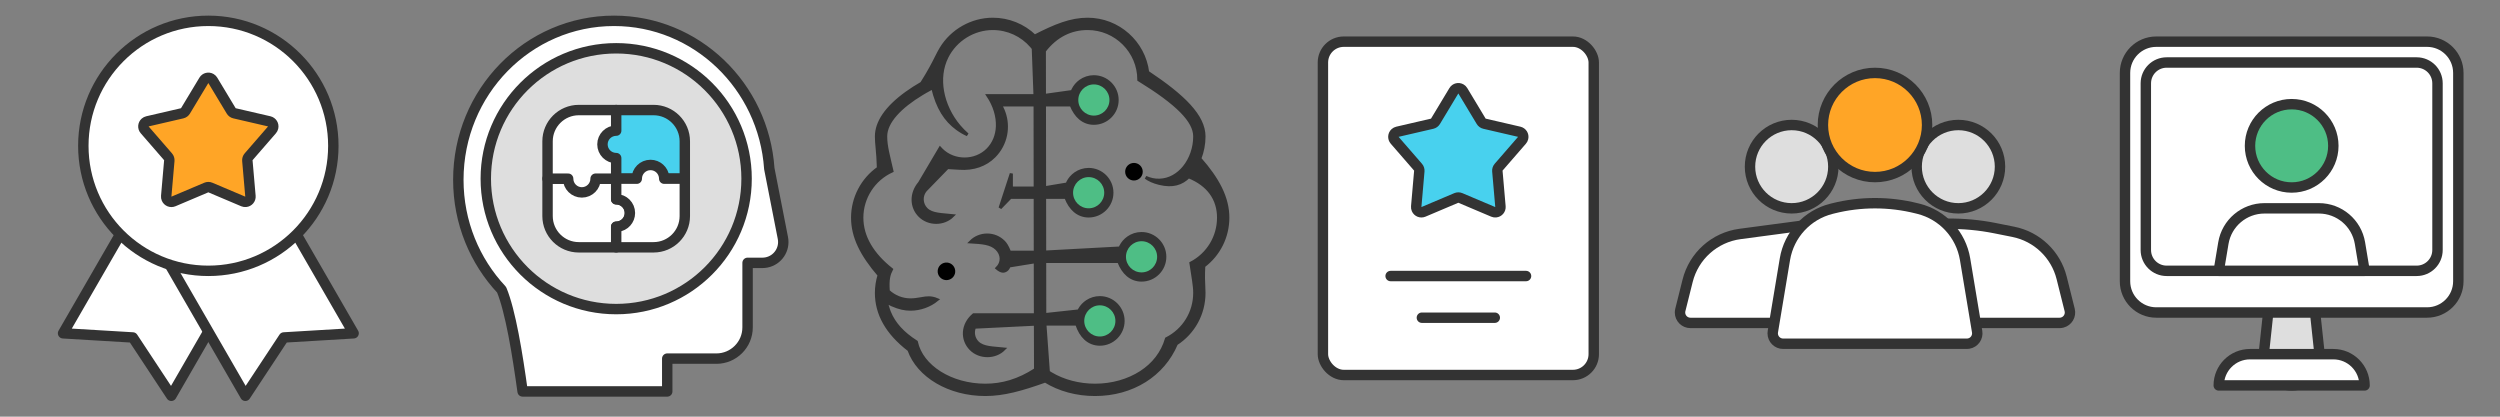 <?xml version="1.0" encoding="UTF-8"?>
<svg width="240px" height="40px" viewBox="0 0 240 40" version="1.1" xmlns="http://www.w3.org/2000/svg" xmlns:xlink="http://www.w3.org/1999/xlink">
    <rect x="0" y="0" width="240" height="40" fill="#808080" stroke="none"/>
    <title>Booking form</title>
    <g id="Page-1" stroke="none" stroke-width="1" fill="none" fill-rule="evenodd">
        <g id="Booking-form">
            <g id="complex-problems" transform="translate(80, 0)" fill-rule="nonzero">
                <g id="Group-2" transform="translate(2, 2)">
                    <path d="M22.41,-0.15 C23.888,-0.15 25.245,0.408 26.275,1.328 C27.295,2.239 27.993,3.504 28.172,4.935 C31.628,7.233 33.58,9.148 33.58,11.097 C33.58,11.829 33.443,12.548 33.178,13.223 C34.922,15.199 35.869,16.988 35.869,18.897 C35.869,20.736 35.01,22.442 33.56,23.534 C33.507,24.484 33.536,25.064 33.56,25.528 C33.571,25.743 33.58,25.934 33.58,26.124 C33.58,28.116 32.583,29.934 30.929,31.001 C30.288,32.514 29.231,33.721 27.902,34.555 C26.544,35.406 24.901,35.869 23.125,35.869 C21.352,35.869 19.687,35.413 18.341,34.575 C16.069,35.386 14.345,35.869 12.593,35.869 C10.856,35.869 9.246,35.426 7.961,34.672 C6.667,33.913 5.703,32.839 5.262,31.585 C3.152,29.972 2.139,28.134 2.139,26.124 C2.139,25.546 2.226,24.966 2.397,24.412 C0.716,22.459 -0.15,20.744 -0.15,18.897 C-0.15,16.997 0.788,15.219 2.329,14.138 C2.309,13.31 2.254,12.712 2.209,12.214 C2.17,11.796 2.139,11.448 2.139,11.097 C2.139,9.751 3.07,8.344 5.004,6.944 C5.48,6.599 5.984,6.28 6.484,5.993 C7.224,4.823 7.601,4.075 7.889,3.503 C8.053,3.177 8.189,2.907 8.346,2.649 C9.393,0.927 11.301,-0.15 13.309,-0.15 C14.823,-0.15 16.256,0.433 17.331,1.47 C19.303,0.458 20.796,-0.15 22.41,-0.15 Z M22.41,0.734 C20.824,0.734 19.381,1.419 18.257,2.882 L18.257,2.882 L18.263,7.166 L20.934,6.791 L21.009,6.619 C21.174,6.284 21.418,5.999 21.716,5.785 C22.084,5.522 22.533,5.369 23.011,5.369 C23.626,5.369 24.184,5.619 24.588,6.024 C24.991,6.428 25.242,6.985 25.242,7.6 C25.242,8.215 24.991,8.773 24.588,9.177 C24.184,9.581 23.626,9.832 23.011,9.832 C22.532,9.832 22.081,9.679 21.688,9.347 C21.353,9.063 21.059,8.645 20.83,8.073 L20.83,8.073 L18.264,8.073 L18.276,16.031 L20.441,15.669 L20.518,15.499 C20.684,15.168 20.93,14.887 21.227,14.677 C21.593,14.419 22.038,14.269 22.511,14.269 C23.125,14.269 23.683,14.519 24.087,14.923 C24.491,15.327 24.741,15.885 24.741,16.5 C24.741,17.115 24.491,17.673 24.087,18.077 C23.683,18.481 23.125,18.731 22.511,18.731 C22.025,18.731 21.568,18.574 21.174,18.236 C20.837,17.946 20.545,17.521 20.323,16.942 L20.323,16.942 L18.277,16.942 L18.285,22.203 L25.524,21.812 L25.6,21.644 C25.767,21.317 26.01,21.039 26.305,20.831 C26.671,20.572 27.115,20.423 27.589,20.423 C28.203,20.423 28.761,20.673 29.165,21.077 C29.569,21.481 29.819,22.039 29.819,22.654 C29.819,23.269 29.569,23.827 29.165,24.231 C28.761,24.635 28.203,24.885 27.589,24.885 C27.102,24.885 26.646,24.728 26.252,24.39 C25.915,24.1 25.623,23.675 25.401,23.096 L25.401,23.096 L18.286,23.096 L18.294,28.207 L21.568,27.852 L21.65,27.696 C21.825,27.392 22.068,27.136 22.355,26.946 C22.711,26.711 23.135,26.576 23.583,26.576 C24.198,26.576 24.756,26.827 25.16,27.231 C25.564,27.635 25.814,28.193 25.814,28.808 C25.814,29.422 25.564,29.98 25.16,30.384 C24.756,30.788 24.198,31.039 23.583,31.039 C23.073,31.039 22.597,30.866 22.198,30.499 C21.857,30.186 21.57,29.728 21.372,29.109 L21.372,29.109 L18.306,29.109 L18.64,33.716 L18.891,33.874 C20.087,34.59 21.583,34.984 23.125,34.984 C24.773,34.984 26.319,34.533 27.532,33.749 C28.714,32.986 29.58,31.906 29.987,30.523 C30.822,30.101 31.499,29.469 31.968,28.708 C32.436,27.947 32.696,27.059 32.696,26.124 C32.696,25.37 32.53,24.645 32.333,23.266 C33.15,22.84 33.813,22.208 34.272,21.452 C34.73,20.697 34.984,19.818 34.984,18.897 C34.984,18.041 34.76,17.214 34.229,16.502 C33.768,15.883 33.076,15.352 32.108,14.961 C31.793,15.28 31.413,15.533 30.92,15.654 C30.48,15.761 29.948,15.761 29.286,15.599 C28.729,15.462 28.307,15.265 27.985,15.028 C28.395,15.218 28.843,15.319 29.317,15.303 C30.269,15.273 31.09,14.783 31.683,14.05 C32.319,13.263 32.696,12.197 32.696,11.097 C32.696,9.609 31.042,7.946 27.332,5.659 C27.332,4.301 26.78,3.07 25.889,2.178 C24.998,1.287 23.767,0.734 22.41,0.734 Z M13.309,0.734 C12.386,0.734 11.494,1.002 10.728,1.475 C9.962,1.949 9.322,2.63 8.908,3.456 C8.394,4.48 8.282,5.633 8.48,6.762 C8.693,7.977 9.265,9.164 10.086,10.132 C10.329,10.418 10.595,10.686 10.878,10.932 C10.526,10.772 10.194,10.578 9.883,10.35 C8.783,9.544 7.999,8.369 7.541,6.414 L7.541,6.414 L6.853,6.793 L6.504,6.999 C5.473,7.621 4.6,8.294 3.983,8.994 C3.38,9.678 3.023,10.386 3.023,11.097 C3.023,12.063 3.303,13.001 3.623,14.412 C2.746,14.811 2.024,15.451 1.521,16.231 C1.018,17.012 0.734,17.933 0.734,18.897 C0.734,20.749 1.763,22.43 3.574,23.861 C3.339,24.315 3.183,24.796 3.272,25.946 C3.851,26.49 4.61,26.793 5.412,26.793 C5.787,26.793 6.151,26.729 6.538,26.662 C6.941,26.592 7.369,26.518 7.96,26.767 C7.26,27.342 6.323,27.677 5.414,27.677 C4.876,27.677 4.359,27.576 3.63,27.26 L3.63,27.26 L3.056,26.975 L3.297,27.75 L3.386,27.987 C3.832,29.083 4.678,30.006 5.965,30.825 C6.221,32.017 7.055,33.048 8.222,33.785 C9.414,34.538 10.954,34.984 12.593,34.984 C14.2,34.984 15.77,34.544 17.415,33.474 L17.415,33.474 L17.403,29.116 L11.552,29.404 L11.5,29.548 C11.442,29.743 11.43,29.948 11.462,30.146 C11.505,30.418 11.632,30.677 11.838,30.884 C12.375,31.421 13.316,31.398 14.367,31.509 C13.949,31.928 13.37,32.139 12.789,32.139 C12.21,32.139 11.631,31.928 11.213,31.509 C10.766,31.062 10.548,30.47 10.589,29.87 C10.629,29.289 10.911,28.698 11.47,28.224 L11.47,28.224 L17.401,28.224 L17.391,23.122 L14.874,23.53 L14.828,23.641 C14.759,23.784 14.662,23.906 14.512,23.979 C14.352,24.058 14.126,24.086 13.72,23.749 C13.994,23.475 14.121,23.148 14.115,22.824 C14.109,22.481 13.956,22.144 13.683,21.878 C13.128,21.335 12.29,21.286 11.192,21.219 C11.613,20.797 12.172,20.566 12.769,20.566 C13.365,20.566 13.924,20.797 14.346,21.219 C14.519,21.393 14.663,21.589 14.923,22.212 L14.923,22.212 L17.39,22.212 L17.382,16.942 L15.002,16.942 L14.01,17.964 L15.088,14.663 L15.088,16.058 L17.381,16.058 L17.371,8.073 L14.057,8.073 L14.301,8.603 L14.397,8.856 C14.629,9.536 14.672,10.254 14.538,10.94 C14.387,11.703 14.017,12.425 13.438,13.004 C12.62,13.823 11.469,14.252 10.086,14.149 L10.086,14.149 L8.962,14.081 L6.85,16.254 L6.761,16.369 C6.597,16.607 6.518,16.893 6.529,17.177 C6.541,17.505 6.672,17.831 6.922,18.081 C7.462,18.621 8.404,18.592 9.451,18.706 C9.028,19.129 8.451,19.342 7.873,19.342 C7.296,19.342 6.719,19.129 6.297,18.706 C5.878,18.288 5.661,17.743 5.66,17.176 C5.66,16.632 5.859,16.066 6.277,15.573 L6.277,15.573 L8.248,12.236 L8.392,12.389 C8.985,12.976 9.791,13.269 10.597,13.269 C11.407,13.269 12.218,12.973 12.813,12.378 C13.415,11.776 13.72,10.988 13.754,10.14 C13.792,9.173 13.479,8.129 12.853,7.189 L12.853,7.189 L17.365,7.189 L17.196,2.641 L17.036,2.445 C16.105,1.362 14.754,0.734 13.309,0.734 Z" id="Combined-Shape" stroke="#333333" stroke-width="0.3" fill="#333333"></path>
                    <path d="M23.583,27.311 C24.409,27.311 25.079,27.982 25.079,28.808 C25.079,29.633 24.409,30.304 23.583,30.304 C22.758,30.304 22.088,29.633 22.088,28.808 C22.088,27.982 22.758,27.311 23.583,27.311 Z M27.589,21.157 C28.414,21.157 29.084,21.828 29.084,22.654 C29.084,23.479 28.414,24.15 27.589,24.15 C26.763,24.15 26.093,23.479 26.093,22.654 C26.093,21.828 26.763,21.157 27.589,21.157 Z M22.511,15.003 C23.336,15.003 24.006,15.674 24.006,16.5 C24.006,17.325 23.336,17.997 22.511,17.997 C21.686,17.997 21.015,17.325 21.015,16.5 C21.015,15.674 21.686,15.003 22.511,15.003 Z M23.011,6.104 C23.837,6.104 24.507,6.775 24.507,7.6 C24.507,8.426 23.837,9.097 23.011,9.097 C22.186,9.097 21.516,8.426 21.516,7.6 C21.516,6.775 22.186,6.104 23.011,6.104 Z" id="Combined-Shape" fill="#4EBE85"></path>
                    <path d="M8.931,23.206 C8.697,23.186 8.464,23.265 8.29,23.424 C8.133,23.567 8.037,23.763 8.019,23.975 C7.999,24.2 8.069,24.419 8.215,24.591 C8.36,24.763 8.563,24.869 8.788,24.888 C8.812,24.89 8.836,24.891 8.86,24.891 C9.071,24.891 9.273,24.812 9.429,24.67 C9.586,24.526 9.682,24.33 9.701,24.118 C9.701,24.118 9.701,24.118 9.7,24.118 C9.739,23.654 9.395,23.245 8.931,23.206 Z" id="Path" fill="#000000"></path>
                    <path d="M27.447,13.878 C27.447,13.878 27.447,13.878 27.446,13.877 C27.288,13.724 27.079,13.641 26.86,13.641 C26.629,13.641 26.413,13.732 26.252,13.898 C26.096,14.06 26.012,14.273 26.016,14.499 C26.019,14.724 26.11,14.934 26.272,15.09 C26.272,15.09 26.272,15.091 26.273,15.091 C26.431,15.244 26.64,15.328 26.859,15.328 C27.09,15.328 27.306,15.236 27.467,15.07 C27.789,14.736 27.781,14.202 27.447,13.878 Z" id="Path" fill="#000000"></path>
                </g>
            </g>
            <g id="logical-aptitude" transform="translate(40, 0)" stroke="#333333" stroke-linejoin="round">
                <g id="Group" transform="translate(4, 2)">
                    <path d="M14.945,0 C22.845,0 29.314,6.26 29.853,14.186 L31.158,20.85 C31.37,21.934 30.664,22.984 29.58,23.197 C29.453,23.221 29.324,23.234 29.195,23.234 L27.768,23.234 L27.768,23.234 L27.768,29.428 C27.768,31.085 26.425,32.428 24.768,32.428 C24.768,32.428 24.768,32.428 24.768,32.428 L20.055,32.427 L20.055,32.427 L20.055,35.578 L6.171,35.578 C5.68,32.009 5.008,27.877 4.155,25.817 C1.581,23.077 0,19.357 0,15.26 C0,6.832 6.691,0 14.945,0 Z" id="Path" fill="#FFFFFF"></path>
                    <circle id="Oval" fill="#DEDEDE" cx="15.154" cy="15.154" r="12.518"></circle>
                    <path d="M15.154,15.154 L15.154,17.13 C15.881,17.13 16.471,17.72 16.471,18.448 C16.471,19.176 15.881,19.766 15.154,19.766 L15.154,19.766 L15.154,21.742 L11.565,21.742 C9.908,21.742 8.565,20.399 8.565,18.742 L8.565,15.154 L15.154,15.154 Z" id="Combined-Shape" fill="#FFFFFF"></path>
                    <path d="M8.565,15.154 L8.565,11.565 C8.565,9.908 9.908,8.565 11.565,8.565 L15.154,8.565 L15.154,15.154 L13.177,15.154 C13.177,15.881 12.587,16.471 11.859,16.471 C11.132,16.471 10.542,15.881 10.542,15.154 L10.542,15.154 L8.565,15.154 Z" id="Combined-Shape" fill="#FFFFFF"></path>
                    <path d="M18.742,8.565 C20.399,8.565 21.742,9.908 21.742,11.565 L21.742,15.154 L15.154,15.154 L15.154,13.177 C14.426,13.177 13.836,12.587 13.836,11.859 C13.836,11.132 14.426,10.542 15.154,10.542 L15.154,10.542 L15.154,8.565 L18.742,8.565 Z" id="Combined-Shape" fill="#48D1EE"></path>
                    <path d="M18.448,13.836 C19.13,13.836 19.691,14.354 19.759,15.019 L19.766,15.154 L21.742,15.154 L21.742,18.742 C21.742,20.399 20.399,21.742 18.742,21.742 L15.154,21.742 L15.154,19.766 L15.288,19.759 C15.953,19.691 16.471,19.13 16.471,18.448 C16.471,17.72 15.881,17.13 15.154,17.13 L15.154,17.13 L15.154,15.154 L17.13,15.154 C17.13,14.426 17.72,13.836 18.448,13.836 Z" id="Combined-Shape" fill="#FFFFFF"></path>
                </g>
            </g>
            <g id="Certificate" stroke="#333333" stroke-linejoin="round">
                <g id="Group-12" transform="translate(6, 2)">
                    <g id="Group-2" transform="translate(0, 17)" fill="#FFFFFF">
                        <polygon id="Rectangle" transform="translate(9, 9.5) rotate(-330) translate(-9, -9.5) " points="3 2 15 2 15 17 9 14 3 17"></polygon>
                        <polygon id="Rectangle" transform="translate(19, 9.5) scale(-1, 1) rotate(-330) translate(-19, -9.5) " points="13 2 25 2 25 17 19 14 13 17"></polygon>
                    </g>
                    <circle id="Oval" fill="#FFFFFF" cx="14" cy="12" r="12"></circle>
                    <path d="M13.805,16.003 L10.651,17.339 C10.396,17.447 10.103,17.328 9.995,17.074 C9.963,16.999 9.95,16.917 9.957,16.835 L10.254,13.422 C10.265,13.287 10.222,13.154 10.133,13.051 L7.887,10.464 C7.706,10.256 7.729,9.94 7.937,9.759 C7.999,9.705 8.072,9.668 8.152,9.649 L11.49,8.876 C11.621,8.846 11.735,8.763 11.805,8.647 L13.572,5.712 C13.714,5.475 14.021,5.399 14.258,5.541 C14.328,5.583 14.386,5.642 14.428,5.712 L16.195,8.647 C16.265,8.763 16.379,8.846 16.51,8.876 L19.848,9.649 C20.117,9.712 20.285,9.98 20.222,10.249 C20.204,10.329 20.166,10.403 20.113,10.464 L17.867,13.051 C17.778,13.154 17.735,13.287 17.746,13.422 L18.043,16.835 C18.067,17.111 17.863,17.353 17.588,17.377 C17.506,17.384 17.425,17.371 17.349,17.339 L14.195,16.003 C14.07,15.95 13.93,15.95 13.805,16.003 Z" id="Star" fill="#FFA526"></path>
                </g>
            </g>
            <g id="curriculum" transform="translate(120, 0)">
                <g id="Group-6" transform="translate(7, 4)">
                    <rect id="Rectangle" stroke="#333333" fill="#FFFFFF" stroke-linejoin="round" x="0" y="0" width="26" height="32" rx="2"></rect>
                    <path d="M12.805,15.003 L9.651,16.339 C9.396,16.447 9.103,16.328 8.995,16.074 C8.963,15.999 8.95,15.917 8.957,15.835 L9.254,12.422 C9.265,12.287 9.222,12.154 9.133,12.051 L6.887,9.464 C6.706,9.256 6.729,8.94 6.937,8.759 C6.999,8.705 7.072,8.668 7.152,8.649 L10.49,7.876 C10.621,7.846 10.735,7.763 10.805,7.647 L12.572,4.712 C12.714,4.475 13.021,4.399 13.258,4.541 C13.328,4.583 13.386,4.642 13.428,4.712 L15.195,7.647 C15.265,7.763 15.379,7.846 15.51,7.876 L18.848,8.649 C19.117,8.712 19.285,8.98 19.222,9.249 C19.204,9.329 19.166,9.403 19.113,9.464 L16.867,12.051 C16.778,12.154 16.735,12.287 16.746,12.422 L17.043,15.835 C17.067,16.111 16.863,16.353 16.588,16.377 C16.506,16.384 16.425,16.371 16.349,16.339 L13.195,15.003 C13.07,14.95 12.93,14.95 12.805,15.003 Z" id="Star" stroke="#333333" fill="#48D1EE" stroke-linejoin="round"></path>
                    <path d="M6.5,22 L19.5,22 C19.776,22 20,22.224 20,22.5 C20,22.776 19.776,23 19.5,23 L6.5,23 C6.224,23 6,22.776 6,22.5 C6,22.224 6.224,22 6.5,22 Z" id="Rectangle" fill="#333333"></path>
                    <path d="M9.5,26 L16.5,26 C16.776,26 17,26.224 17,26.5 C17,26.776 16.776,27 16.5,27 L9.5,27 C9.224,27 9,26.776 9,26.5 C9,26.224 9.224,26 9.5,26 Z" id="Rectangle" fill="#333333"></path>
                </g>
            </g>
            <g id="Students" transform="translate(160, 0)" stroke="#333333" stroke-linejoin="round">
                <g id="Group-4" transform="translate(1, 7)">
                    <circle id="Oval" fill="#DEDEDE" cx="11" cy="9" r="4"></circle>
                    <circle id="Oval" fill="#DEDEDE" cx="27" cy="9" r="4"></circle>
                    <path d="M6.039,15.461 L14.784,14.296 C16.228,14.103 17.697,14.348 19,15 C20.269,15.635 21.198,16.792 21.542,18.169 L23,24 L23,24 L1.281,24 C0.728,24 0.281,23.552 0.281,23 C0.281,22.918 0.291,22.837 0.311,22.757 L1.012,19.954 C1.608,17.567 3.601,15.787 6.039,15.461 Z" id="Rectangle" fill="#FFFFFF"></path>
                    <circle id="Oval" fill="#FFA526" cx="19" cy="5" r="5"></circle>
                    <path d="M20.62,15.196 L21.5,15 C24.467,14.341 27.54,14.308 30.52,14.904 L32.277,15.255 C34.55,15.71 36.359,17.434 36.921,19.684 L37.689,22.757 C37.823,23.293 37.498,23.836 36.962,23.97 C36.882,23.99 36.801,24 36.719,24 L15,24 L15,24 L16.101,19.597 C16.652,17.393 18.401,15.689 20.62,15.196 Z" id="Rectangle" fill="#FFFFFF"></path>
                    <path d="M14.816,13.046 L15,13 C17.626,12.343 20.374,12.343 23,13 L23.184,13.046 C25.501,13.625 27.254,15.524 27.647,17.88 L28.806,24.836 C28.897,25.38 28.529,25.896 27.984,25.986 C27.93,25.995 27.875,26 27.82,26 L10.18,26 C9.628,26 9.18,25.552 9.18,25 C9.18,24.945 9.185,24.89 9.194,24.836 L10.353,17.88 C10.746,15.524 12.499,13.625 14.816,13.046 Z" id="Rectangle" fill="#FFFFFF"></path>
                </g>
            </g>
            <g id="Classes" transform="translate(200, 0)" stroke="#333333" stroke-linejoin="round">
                <g id="Group-45" transform="translate(4, 4)">
                    <path d="M17.5,19 L18.68,30.017 C18.839,31.497 17.768,32.826 16.287,32.985 C16.192,32.995 16.096,33 16,33 C14.511,33 13.304,31.793 13.304,30.304 C13.304,30.208 13.309,30.112 13.32,30.017 L14.5,19 C14.589,18.172 15.332,17.572 16.161,17.661 C16.867,17.736 17.424,18.294 17.5,19 Z" id="Rectangle" fill="#DEDEDE"></path>
                    <path d="M12,30 L20,30 C21.657,30 23,31.343 23,33 L23,33 L23,33 L9,33 C9,31.343 10.343,30 12,30 Z" id="Rectangle" fill="#FFFFFF"></path>
                    <path d="M3,0 L29,0 C30.657,-3.04359188e-16 32,1.343 32,3 L32,23 C32,24.657 30.657,26 29,26 L3,26 C1.343,26 2.02906125e-16,24.657 0,23 L0,3 C-2.02906125e-16,1.343 1.343,3.04359188e-16 3,0 Z" id="Rectangle" fill="#FFFFFF"></path>
                    <path d="M4,2 L28,2 C29.105,2 30,2.895 30,4 L30,20 C30,21.105 29.105,22 28,22 L4,22 C2.895,22 2,21.105 2,20 L2,4 C2,2.895 2.895,2 4,2 Z" id="Rectangle" fill="#FFFFFF"></path>
                    <circle id="Oval" fill="#4EBE85" cx="16" cy="10" r="4"></circle>
                    <path d="M13.389,16 L18.611,16 C20.567,16 22.236,17.414 22.557,19.342 L23,22 L23,22 L9,22 L9.443,19.342 C9.764,17.414 11.433,16 13.389,16 Z" id="Rectangle" fill="#FFFFFF"></path>
                </g>
            </g>
        </g>
    </g>
</svg>